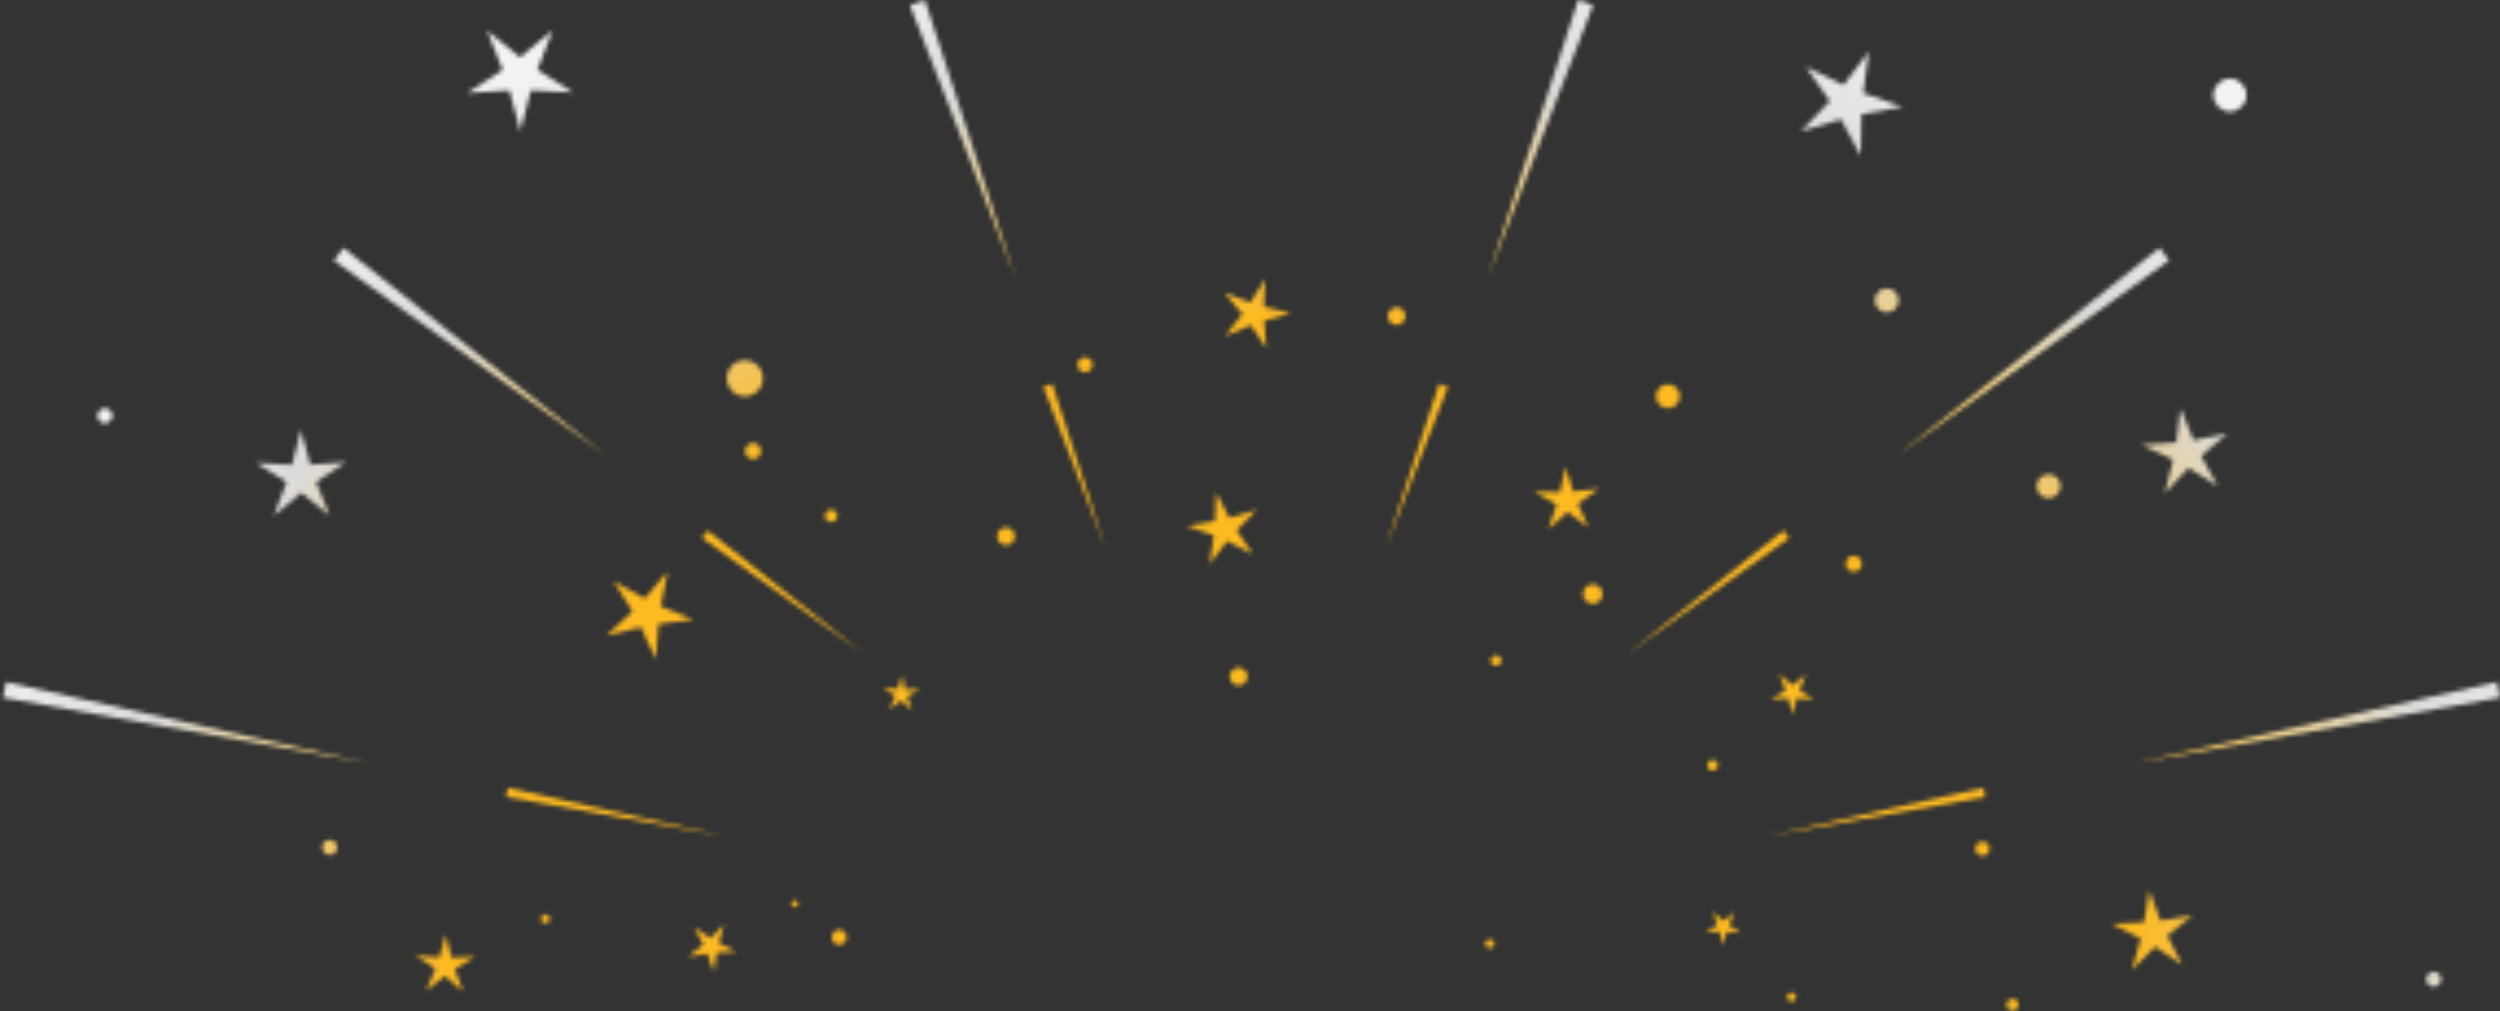 <svg width="571" height="231" viewBox="0 0 571 231" fill="none" xmlns="http://www.w3.org/2000/svg">
<rect x="0" y="0" width="571" height="231" fill="#333333" stroke="none"/>
<mask id="mask0_307_621" style="mask-type:alpha" maskUnits="userSpaceOnUse" x="0" y="0" width="571" height="231">
<path d="M318.983 74.215C320.089 74.215 320.986 73.319 320.986 72.212C320.986 71.106 320.089 70.21 318.983 70.21C317.877 70.21 316.98 71.106 316.98 72.212C316.98 73.319 317.877 74.215 318.983 74.215Z" fill="#4285F4"/>
<path d="M240.308 87.647L252.525 125.173L238.293 88.366L240.308 87.647Z" fill="#4285F4"/>
<path d="M161.655 121.179L197.141 149.244L160.359 122.887L161.655 121.179Z" fill="#4285F4"/>
<path d="M116.014 179.924L165.166 190.929L115.59 182.022L116.014 179.924Z" fill="#4285F4"/>
<path d="M453.41 182.022L403.822 190.929L452.986 179.913L453.41 182.022Z" fill="#4285F4"/>
<path d="M408.629 122.887L371.848 149.232L407.345 121.179L408.629 122.887Z" fill="#4285F4"/>
<path d="M330.707 88.366L316.475 125.173L328.692 87.647L330.707 88.366Z" fill="#4285F4"/>
<path d="M286.137 126.54L280.281 123.618L276.264 128.79L277.23 122.31L271.068 120.083L277.525 118.999L277.748 112.46L280.764 118.269L287.056 116.442L282.461 121.12L286.137 126.54Z" fill="#4285F4"/>
<path d="M389.531 212.914L392.288 211.23L391.181 208.213L393.619 210.311L396.152 208.319L394.915 211.3L397.59 213.091L394.385 212.832L393.49 215.931L392.748 212.797L389.531 212.914Z" fill="#4285F4"/>
<path d="M168.158 217.368L163.74 217.568L163.069 221.928L161.525 217.804L157.166 218.511L160.618 215.754L158.603 211.83L162.279 214.258L165.389 211.135L164.211 215.377L168.158 217.368Z" fill="#4285F4"/>
<path d="M208.299 162.228L205.801 160.013L203.138 162.016L204.481 158.964L201.748 157.055L205.07 157.374L206.036 154.192L206.755 157.444L210.089 157.385L207.215 159.07L208.299 162.228Z" fill="#4285F4"/>
<path d="M284.924 154.522C284.924 155.641 284.017 156.549 282.898 156.549C281.778 156.549 280.871 155.641 280.871 154.522C280.871 153.403 281.778 152.496 282.898 152.496C284.017 152.496 284.924 153.403 284.924 154.522Z" fill="#4285F4"/>
<path d="M392.37 174.787C392.37 175.459 391.828 176.001 391.157 176.001C390.485 176.001 389.943 175.459 389.943 174.787C389.943 174.116 390.485 173.574 391.157 173.574C391.828 173.574 392.37 174.116 392.37 174.787Z" fill="#4285F4"/>
<path d="M181.53 207.235C181.979 207.235 182.343 206.871 182.343 206.422C182.343 205.973 181.979 205.609 181.53 205.609C181.081 205.609 180.717 205.973 180.717 206.422C180.717 206.871 181.081 207.235 181.53 207.235Z" fill="#4285F4"/>
<path d="M172 104.849C173.008 104.849 173.826 104.031 173.826 103.023C173.826 102.014 173.008 101.196 172 101.196C170.991 101.196 170.174 102.014 170.174 103.023C170.174 104.031 170.991 104.849 172 104.849Z" fill="#4285F4"/>
<path d="M229.788 124.513C230.907 124.513 231.815 123.606 231.815 122.486C231.815 121.367 230.907 120.46 229.788 120.46C228.669 120.46 227.762 121.367 227.762 122.486C227.762 123.606 228.669 124.513 229.788 124.513Z" fill="#4285F4"/>
<path d="M342.913 150.87C342.913 151.541 342.371 152.083 341.7 152.083C341.028 152.083 340.486 151.541 340.486 150.87C340.486 150.198 341.028 149.656 341.7 149.656C342.371 149.656 342.913 150.198 342.913 150.87Z" fill="#4285F4"/>
<path d="M341.286 215.542C341.286 216.107 340.827 216.555 340.273 216.555C339.719 216.555 339.26 216.095 339.26 215.542C339.26 214.988 339.719 214.528 340.273 214.528C340.827 214.528 341.286 214.988 341.286 215.542Z" fill="#4285F4"/>
<path d="M158.428 141.539L150.405 142.528L149.792 150.587L146.376 143.259L138.518 145.168L144.432 139.654L140.191 132.785L147.259 136.696L152.49 130.534L150.947 138.475L158.428 141.539Z" fill="#4285F4"/>
<path d="M414.273 159.789L410.385 159.53L409.372 163.3L408.405 159.518L404.518 159.718L407.816 157.633L406.426 153.992L409.419 156.49L412.446 154.039L411.009 157.656L414.273 159.789Z" fill="#4285F4"/>
<path d="M362.777 120.46L358.029 116.926L353.634 120.884L355.519 115.276L350.395 112.319L356.321 112.378L357.546 106.593L359.313 112.248L365.204 111.624L360.373 115.052L362.777 120.46Z" fill="#4285F4"/>
<path d="M124.568 210.876C125.127 210.876 125.581 210.422 125.581 209.863C125.581 209.303 125.127 208.85 124.568 208.85C124.008 208.85 123.555 209.303 123.555 209.863C123.555 210.422 124.008 210.876 124.568 210.876Z" fill="#4285F4"/>
<path d="M410.22 227.713C410.22 228.279 409.76 228.726 409.207 228.726C408.653 228.726 408.193 228.267 408.193 227.713C408.193 227.159 408.653 226.7 409.207 226.7C409.76 226.7 410.22 227.159 410.22 227.713Z" fill="#4285F4"/>
<path d="M452.786 195.477C453.684 195.477 454.412 194.749 454.412 193.851C454.412 192.953 453.684 192.225 452.786 192.225C451.888 192.225 451.16 192.953 451.16 193.851C451.16 194.749 451.888 195.477 452.786 195.477Z" fill="#4285F4"/>
<path d="M425.219 128.767C425.219 129.78 424.406 130.593 423.393 130.593C422.379 130.593 421.566 129.78 421.566 128.767C421.566 127.753 422.379 126.94 423.393 126.94C424.406 126.94 425.219 127.753 425.219 128.767Z" fill="#4285F4"/>
<path d="M366.016 135.659C366.016 136.897 365.014 137.886 363.789 137.886C362.564 137.886 361.562 136.885 361.562 135.659C361.562 134.434 362.564 133.433 363.789 133.433C365.014 133.433 366.016 134.434 366.016 135.659Z" fill="#4285F4"/>
<path d="M188.424 117.821C188.424 118.61 189.06 119.235 189.838 119.235C190.615 119.235 191.251 118.599 191.251 117.821C191.251 117.043 190.615 116.407 189.838 116.407C189.06 116.407 188.424 117.043 188.424 117.821Z" fill="#4285F4"/>
<path d="M570.998 159.33L487.303 174.364L570.291 155.771L570.998 159.33Z" fill="#4285F4"/>
<path d="M495.42 59.5L433.32 103.977L493.241 56.613L495.42 59.5Z" fill="#4285F4"/>
<path d="M363.87 1.214L339.836 63.341L360.453 0L363.87 1.214Z" fill="#4285F4"/>
<path d="M211.241 0L231.87 63.341L207.836 1.214L211.241 0Z" fill="#4285F4"/>
<path d="M78.453 56.613L138.362 103.977L76.273 59.5L78.453 56.613Z" fill="#4285F4"/>
<path d="M1.414 155.783L84.391 174.364L0.695 159.33L1.414 155.783Z" fill="#4285F4"/>
<path d="M108.521 218.523L103.891 221.351L105.753 226.452L101.629 222.918L97.353 226.264L99.438 221.245L94.938 218.217L100.345 218.653L101.841 213.433L103.102 218.712L108.521 218.523Z" fill="#73DC21"/>
<path d="M482.273 210.994L489.708 210.664L490.85 203.3L493.466 210.275L500.817 209.074L494.997 213.716L498.402 220.337L492.182 216.237L486.939 221.527L488.918 214.352L482.273 210.994Z" fill="#4285F4"/>
<path d="M426.819 11.782L425.546 21.267L434.583 24.389L425.169 26.098L424.993 35.653L420.469 27.24L411.314 30.021L417.924 23.105L412.445 15.27L421.058 19.417L426.819 11.782Z" fill="#4285F4"/>
<path d="M111.267 6.998L118.771 13.09L126.229 6.928L122.753 15.953L130.918 21.149L121.257 20.63L118.854 29.997L116.356 20.642L106.695 21.255L114.824 15.988L111.267 6.998Z" fill="#4285F4"/>
<path d="M22.27 94.964C22.27 94.021 23.035 93.255 23.978 93.255C24.92 93.255 25.686 94.021 25.686 94.964C25.686 95.906 24.92 96.672 23.978 96.672C23.035 96.672 22.27 95.906 22.27 94.964Z" fill="#4285F4"/>
<path d="M246.115 83.323C246.115 82.381 246.881 81.615 247.824 81.615C248.766 81.615 249.532 82.381 249.532 83.323C249.532 84.266 248.766 85.032 247.824 85.032C246.881 85.032 246.115 84.266 246.115 83.323Z" fill="#4285F4"/>
<path d="M505.543 21.715C505.543 19.641 507.228 17.944 509.313 17.944C511.398 17.944 513.083 19.629 513.083 21.715C513.083 23.8 511.398 25.485 509.313 25.485C507.228 25.485 505.543 23.8 505.543 21.715Z" fill="#4285F4"/>
<path d="M458.311 229.48C458.311 228.726 458.923 228.113 459.677 228.113C460.431 228.113 461.044 228.726 461.044 229.48C461.044 230.234 460.431 230.847 459.677 230.847C458.923 230.847 458.311 230.234 458.311 229.48Z" fill="#4285F4"/>
<path d="M189.977 214.069C189.977 213.127 190.742 212.361 191.685 212.361C192.627 212.361 193.393 213.127 193.393 214.069C193.393 215.012 192.627 215.778 191.685 215.778C190.742 215.778 189.977 215.012 189.977 214.069Z" fill="#4285F4"/>
<path d="M79.09 105.568L72.198 110.069L75.249 117.704L68.852 112.543L62.525 117.798L65.459 110.116L58.508 105.733L66.719 106.145L68.734 98.169L70.878 106.11L79.09 105.568Z" fill="#4285F4"/>
<path d="M279.656 66.899L285.606 69.102L288.94 63.694L288.681 70.045L294.854 71.541L288.74 73.261L289.223 79.588L285.7 74.298L279.821 76.714L283.756 71.73L279.656 66.899Z" fill="#4285F4"/>
<path d="M498.014 93.256L500.994 100.537L508.723 99.041L502.715 104.131L506.532 111.023L499.828 106.876L494.456 112.626L496.329 104.979L489.189 101.645L497.048 101.067L498.014 93.256Z" fill="#4285F4"/>
<path d="M554.141 223.66C554.141 222.717 554.906 221.952 555.849 221.952C556.791 221.952 557.557 222.717 557.557 223.66C557.557 224.603 556.791 225.368 555.849 225.368C554.906 225.368 554.141 224.603 554.141 223.66Z" fill="#4285F4"/>
<path d="M465.156 111.046C465.156 109.538 466.381 108.313 467.89 108.313C469.398 108.313 470.623 109.538 470.623 111.046C470.623 112.555 469.398 113.78 467.89 113.78C466.381 113.78 465.156 112.555 465.156 111.046Z" fill="#4285F4"/>
<path d="M378.221 90.51C378.221 89.002 379.446 87.777 380.954 87.777C382.462 87.777 383.687 89.002 383.687 90.51C383.687 92.018 382.462 93.244 380.954 93.244C379.446 93.244 378.221 92.018 378.221 90.51Z" fill="#4285F4"/>
<path d="M428.197 68.608C428.197 67.099 429.423 65.874 430.931 65.874C432.439 65.874 433.664 67.099 433.664 68.608C433.664 70.116 432.439 71.341 430.931 71.341C429.423 71.341 428.197 70.116 428.197 68.608Z" fill="#4285F4"/>
<path d="M166.025 86.41C166.025 84.136 167.863 82.298 170.137 82.298C172.411 82.298 174.249 84.136 174.249 86.41C174.249 88.684 172.411 90.522 170.137 90.522C167.863 90.522 166.025 88.684 166.025 86.41Z" fill="#4285F4"/>
<path d="M73.611 193.533C73.611 192.591 74.377 191.825 75.32 191.825C76.262 191.825 77.028 192.591 77.028 193.533C77.028 194.476 76.262 195.242 75.32 195.242C74.377 195.242 73.611 194.476 73.611 193.533Z" fill="white"/>
</mask>
<g mask="url(#mask0_307_621)">
<path d="M611 -22H-23V457H611V-22Z" fill="url(#paint0_radial_307_621)"/>
</g>
<defs>
<radialGradient id="paint0_radial_307_621" cx="0" cy="0" r="1" gradientUnits="userSpaceOnUse" gradientTransform="translate(294 217.5) rotate(90) scale(239.5 317)">
<stop offset="0.604" stop-color="#FDBA21"/>
<stop offset="0.844" stop-color="#DCDCDC"/>
<stop offset="1" stop-color="#F3F3F3"/>
</radialGradient>
</defs>
</svg>
